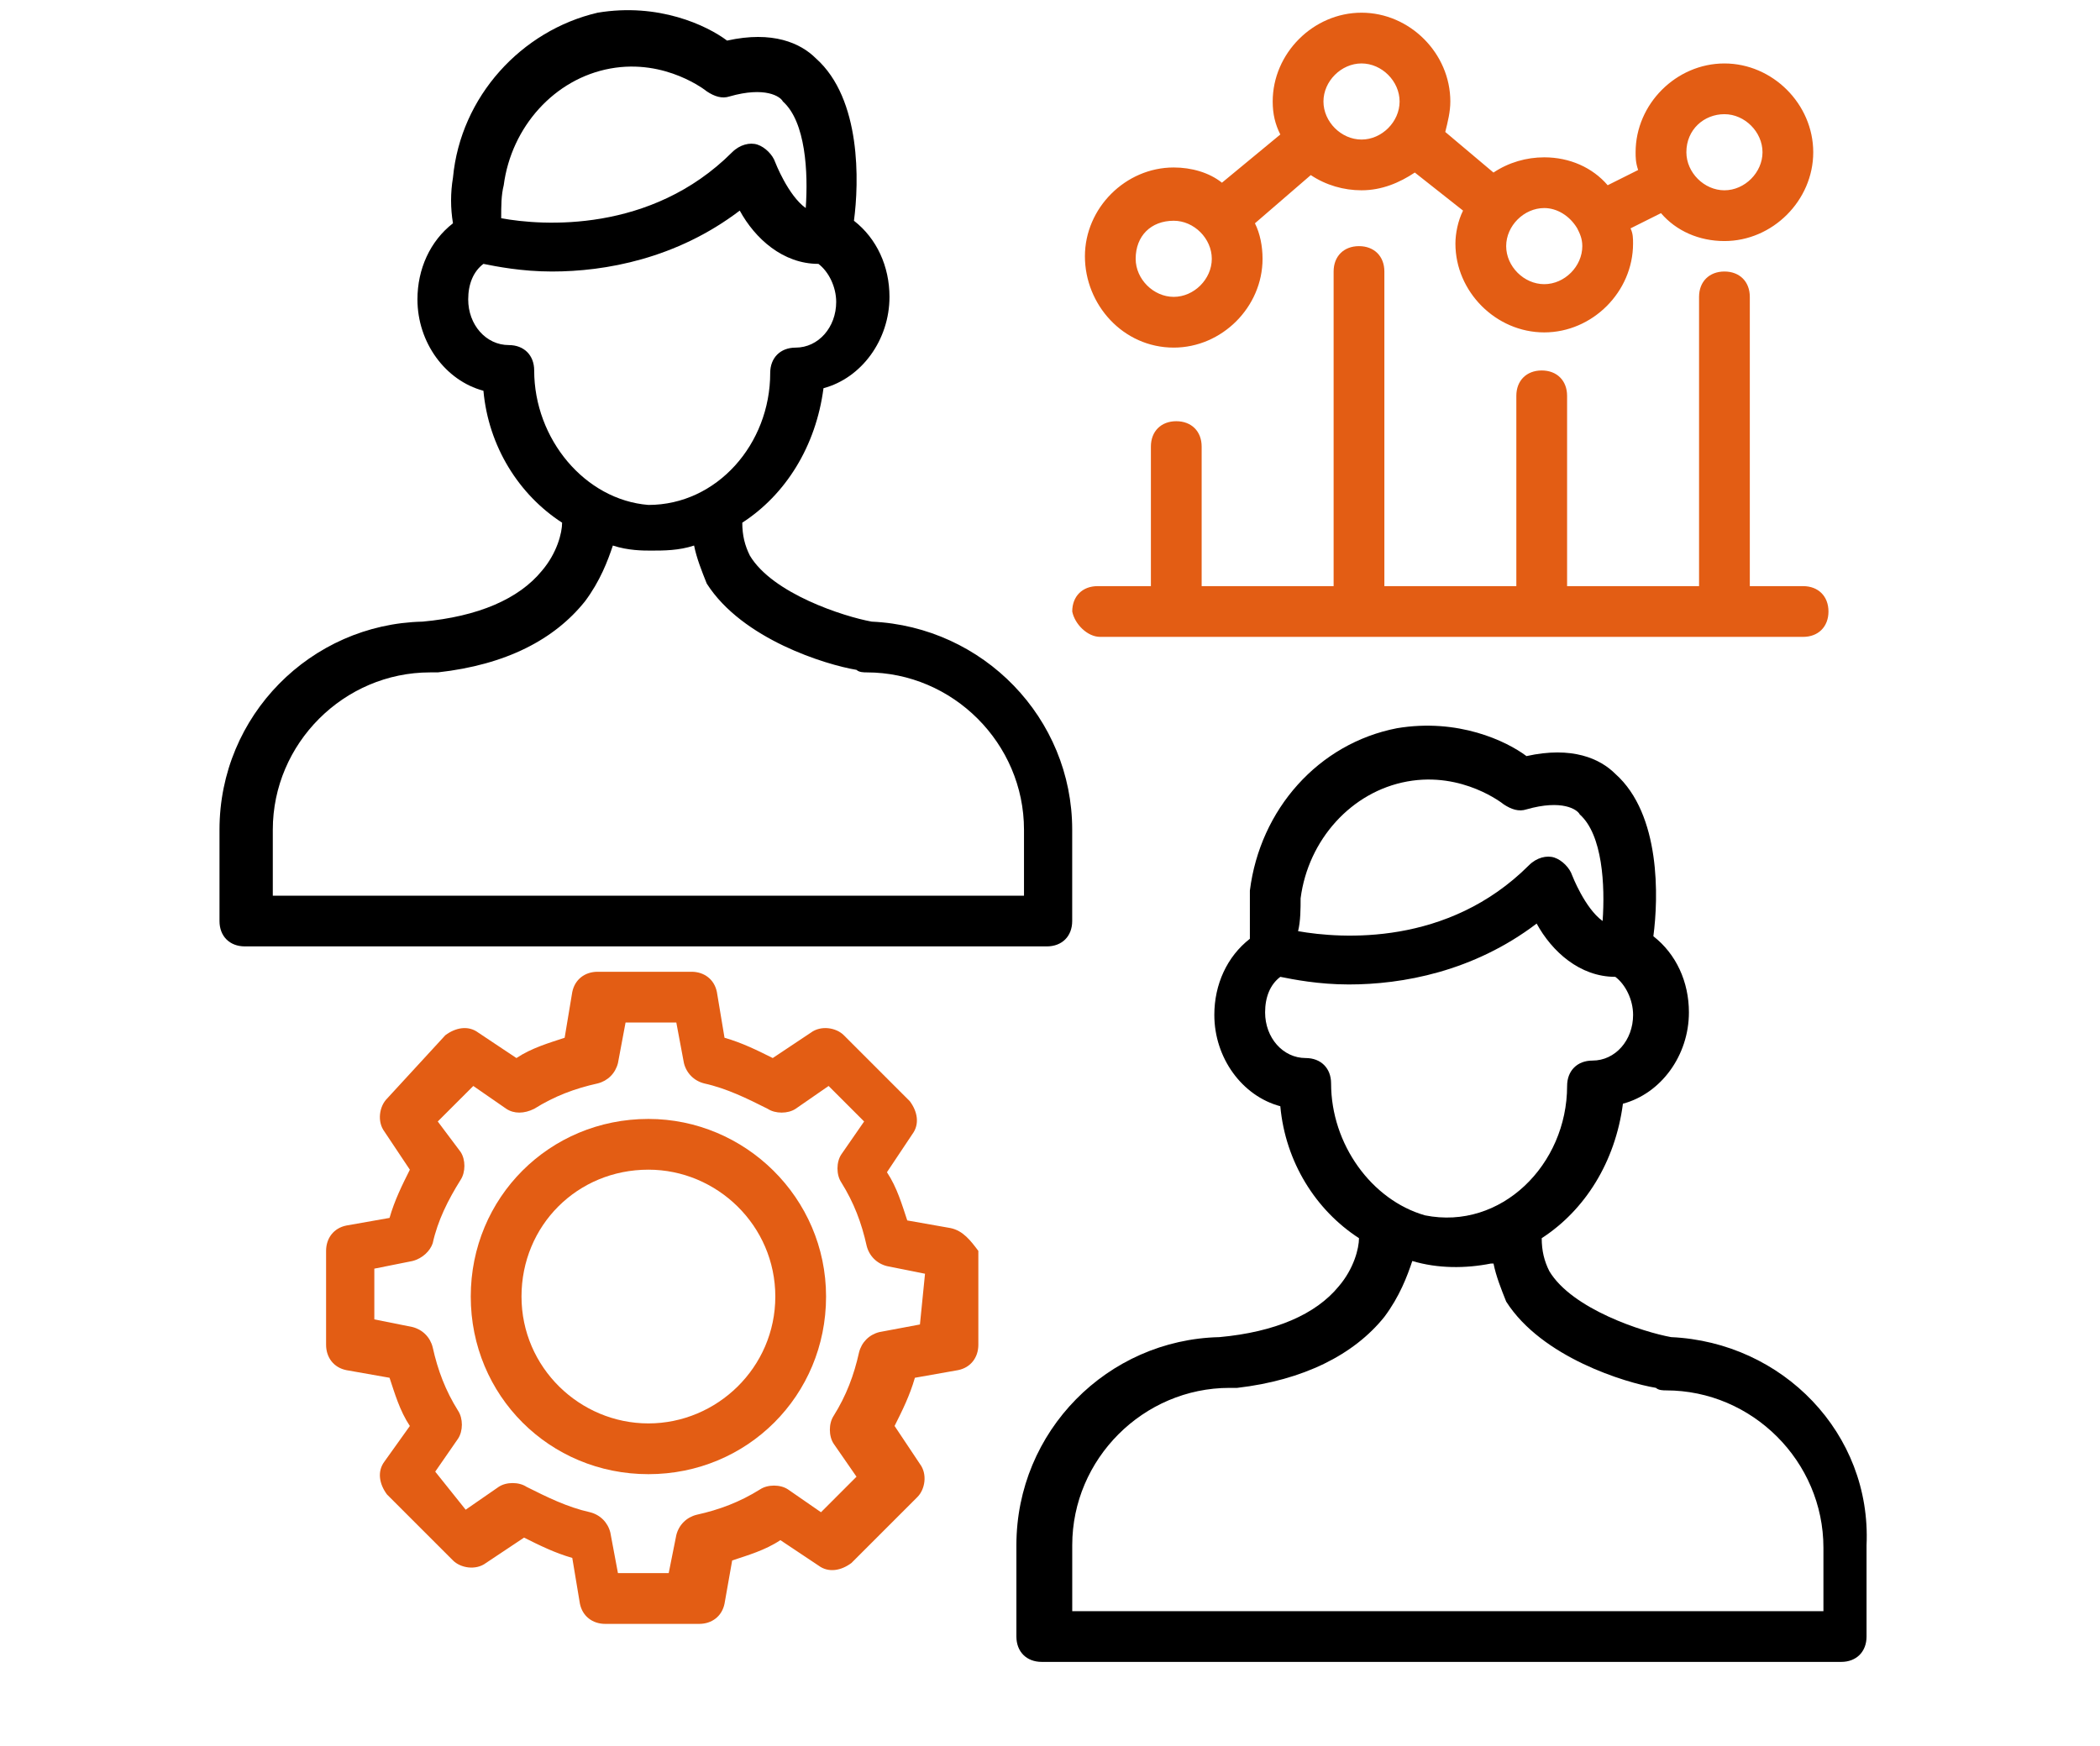 <svg width="107" height="89" viewBox="0 0 107 89" fill="none" xmlns="http://www.w3.org/2000/svg">
<path d="M48.425 62.585L46.227 62.197C45.968 61.421 45.709 60.516 45.192 59.74L46.485 57.801C46.873 57.283 46.744 56.637 46.356 56.12L42.994 52.757C42.606 52.369 41.83 52.24 41.313 52.628L39.373 53.921C38.597 53.533 37.821 53.146 36.916 52.887L36.528 50.559C36.399 49.913 35.882 49.524 35.235 49.524H30.451C29.804 49.524 29.287 49.913 29.158 50.559L28.77 52.887C27.994 53.145 27.088 53.404 26.313 53.921L24.373 52.628C23.856 52.24 23.209 52.37 22.692 52.757L19.719 55.99C19.331 56.379 19.202 57.154 19.59 57.672L20.883 59.611C20.495 60.387 20.107 61.163 19.848 62.068L17.65 62.456C17.003 62.585 16.615 63.103 16.615 63.749V68.534C16.615 69.18 17.003 69.698 17.65 69.827L19.848 70.215C20.107 70.99 20.366 71.896 20.883 72.672L19.59 74.482C19.202 74.999 19.332 75.646 19.719 76.163L23.081 79.525C23.47 79.913 24.245 80.043 24.762 79.654L26.702 78.361C27.478 78.749 28.254 79.137 29.159 79.396L29.547 81.724C29.676 82.37 30.194 82.758 30.84 82.758H35.624C36.271 82.758 36.788 82.37 36.917 81.724L37.306 79.525C38.081 79.267 38.987 79.008 39.762 78.49L41.702 79.784C42.219 80.172 42.866 80.042 43.383 79.654L46.745 76.292C47.133 75.904 47.263 75.128 46.874 74.611L45.581 72.671C45.97 71.896 46.357 71.119 46.616 70.215L48.815 69.826C49.461 69.697 49.849 69.18 49.849 68.534V63.749C49.46 63.232 49.072 62.714 48.425 62.585L48.425 62.585ZM46.873 67.499L44.805 67.887C44.287 68.016 43.9 68.404 43.77 68.922C43.512 70.085 43.123 71.12 42.477 72.154C42.219 72.542 42.219 73.189 42.477 73.576L43.641 75.257L41.831 77.068L40.149 75.904C39.761 75.645 39.115 75.645 38.727 75.904C37.693 76.55 36.659 76.939 35.495 77.197C34.977 77.326 34.59 77.714 34.46 78.231L34.072 80.171H31.486L31.098 78.102C30.969 77.585 30.581 77.198 30.063 77.068C28.899 76.809 27.865 76.292 26.831 75.775C26.442 75.516 25.796 75.516 25.409 75.775L23.727 76.939L22.176 74.999L23.34 73.317C23.598 72.929 23.598 72.283 23.34 71.895C22.693 70.861 22.305 69.827 22.047 68.663C21.918 68.145 21.529 67.758 21.012 67.628L19.073 67.24V64.654L21.012 64.266C21.529 64.137 21.917 63.749 22.047 63.361C22.305 62.197 22.823 61.163 23.469 60.129C23.727 59.74 23.727 59.094 23.469 58.706L22.305 57.154L24.116 55.344L25.797 56.508C26.185 56.766 26.701 56.766 27.219 56.508C28.253 55.861 29.287 55.473 30.451 55.215C30.969 55.086 31.356 54.697 31.486 54.18L31.874 52.111H34.46L34.848 54.18C34.977 54.697 35.365 55.085 35.883 55.215C37.047 55.473 38.081 55.99 39.115 56.508C39.504 56.766 40.15 56.766 40.538 56.508L42.219 55.344L44.029 57.154L42.865 58.835C42.607 59.224 42.607 59.87 42.865 60.258C43.512 61.292 43.9 62.326 44.158 63.49C44.287 64.007 44.675 64.395 45.193 64.525L47.132 64.913L46.873 67.499Z" fill="#E35D14"/>
<path d="M33.038 57.024C27.995 57.024 23.986 61.033 23.986 66.076C23.986 71.119 27.995 75.128 33.038 75.128C38.081 75.128 42.09 71.119 42.09 66.076C42.09 61.033 37.952 57.024 33.038 57.024ZM33.038 72.541C29.547 72.541 26.572 69.697 26.572 66.076C26.572 62.455 29.417 59.61 33.038 59.61C36.529 59.61 39.504 62.455 39.504 66.076C39.503 69.697 36.529 72.541 33.038 72.541Z" fill="#E35D14"/>
<path d="M54.631 46.939V42.283C54.631 36.594 50.106 31.939 44.416 31.68C42.994 31.422 39.373 30.258 38.209 28.318C37.951 27.801 37.821 27.284 37.821 26.637C40.02 25.215 41.571 22.758 41.959 19.784C43.898 19.267 45.321 17.327 45.321 15.129C45.321 13.577 44.675 12.155 43.511 11.25C43.769 9.31 43.899 5.043 41.571 2.974C40.795 2.198 39.373 1.552 37.046 2.069C36.011 1.293 33.554 0.129 30.451 0.647C26.572 1.552 23.468 4.914 23.08 9.052C22.951 9.828 22.951 10.604 23.08 11.379C21.916 12.284 21.27 13.707 21.27 15.258C21.27 17.457 22.692 19.396 24.632 19.914C24.89 22.759 26.442 25.215 28.641 26.638C28.641 27.155 28.382 28.19 27.606 29.094C26.442 30.517 24.374 31.422 21.529 31.68C15.839 31.81 11.184 36.465 11.184 42.283V46.939C11.184 47.714 11.701 48.231 12.477 48.231H53.338C54.114 48.231 54.631 47.714 54.631 46.939L54.631 46.939ZM25.666 9.44C26.055 6.466 28.253 4.009 31.098 3.492C33.943 2.974 36.011 4.655 36.011 4.655C36.399 4.914 36.787 5.044 37.175 4.914C38.985 4.396 39.761 4.914 39.89 5.172C41.054 6.207 41.183 8.793 41.054 10.603C40.149 9.957 39.502 8.276 39.502 8.276C39.373 7.887 38.984 7.5 38.597 7.371C38.209 7.241 37.692 7.371 37.304 7.759C33.166 11.897 27.606 11.508 25.537 11.121C25.537 10.475 25.537 9.957 25.666 9.44L25.666 9.44ZM27.218 18.879C27.218 18.104 26.701 17.586 25.925 17.586C24.761 17.586 23.856 16.552 23.856 15.259C23.856 14.483 24.115 13.837 24.632 13.448C25.279 13.578 26.572 13.837 28.123 13.837C30.838 13.837 34.459 13.19 37.692 10.733C38.468 12.156 39.891 13.448 41.701 13.448C42.218 13.837 42.606 14.612 42.606 15.388C42.606 16.681 41.701 17.716 40.537 17.716C39.762 17.716 39.244 18.233 39.244 19.009C39.244 22.629 36.529 25.733 33.038 25.733C29.804 25.474 27.218 22.371 27.218 18.879L27.218 18.879ZM52.045 45.647H13.9V42.284C13.9 37.888 17.521 34.267 21.917 34.267H22.305C25.796 33.879 28.253 32.586 29.805 30.647C30.58 29.612 30.968 28.578 31.227 27.802C32.002 28.06 32.779 28.06 33.166 28.06C33.813 28.06 34.589 28.06 35.365 27.802C35.494 28.448 35.753 29.095 36.011 29.741C37.822 32.586 42.089 33.879 43.641 34.138C43.77 34.267 44.029 34.267 44.158 34.267C48.554 34.267 52.175 37.888 52.175 42.284V45.647L52.045 45.647Z" fill="black"/>
<path d="M85.148 68.144C83.726 67.886 80.106 66.722 78.942 64.782C78.683 64.265 78.554 63.748 78.554 63.101C80.752 61.679 82.303 59.222 82.692 56.248C84.631 55.731 86.054 53.791 86.054 51.593C86.054 50.041 85.407 48.618 84.243 47.714C84.502 45.774 84.632 41.507 82.304 39.438C81.528 38.662 80.105 38.016 77.778 38.533C76.744 37.757 74.287 36.593 71.184 37.111C67.175 37.886 64.202 41.249 63.684 45.387C63.684 46.291 63.684 47.067 63.684 47.843C62.52 48.748 61.873 50.17 61.873 51.722C61.873 53.92 63.295 55.86 65.235 56.377C65.494 59.222 67.046 61.679 69.244 63.101C69.244 63.618 68.986 64.653 68.21 65.558C67.046 66.98 64.977 67.885 62.132 68.144C56.443 68.273 51.788 72.928 51.788 78.747V83.402C51.788 84.178 52.305 84.695 53.081 84.695H93.812C94.588 84.695 95.105 84.178 95.105 83.402V78.747C95.363 73.058 90.838 68.403 85.148 68.144L85.148 68.144ZM66.27 45.774C66.658 42.8 68.856 40.343 71.701 39.826C74.546 39.309 76.614 40.99 76.614 40.99C77.002 41.248 77.39 41.378 77.778 41.248C79.588 40.731 80.364 41.248 80.493 41.506C81.657 42.541 81.786 45.127 81.657 46.937C80.752 46.291 80.105 44.61 80.105 44.61C79.976 44.222 79.588 43.834 79.2 43.705C78.812 43.576 78.295 43.705 77.907 44.093C73.769 48.231 68.338 47.843 66.14 47.455C66.269 46.938 66.269 46.291 66.269 45.774L66.27 45.774ZM67.822 55.214C67.822 54.438 67.304 53.921 66.529 53.921C65.365 53.921 64.46 52.886 64.46 51.593C64.46 50.817 64.718 50.171 65.236 49.783C65.882 49.912 67.175 50.171 68.727 50.171C71.442 50.171 75.063 49.524 78.296 47.068C79.072 48.49 80.494 49.783 82.305 49.783C82.822 50.171 83.21 50.947 83.21 51.722C83.21 53.015 82.305 54.05 81.141 54.05C80.365 54.05 79.848 54.567 79.848 55.343C79.848 59.352 76.486 62.713 72.607 61.938C69.89 61.161 67.822 58.317 67.822 55.214L67.822 55.214ZM92.778 82.109H54.633V78.746C54.633 74.35 58.254 70.73 62.65 70.73H63.038C66.4 70.341 68.986 69.049 70.538 67.109C71.313 66.074 71.702 65.04 71.96 64.264C73.253 64.652 74.675 64.652 75.969 64.393H76.098C76.227 65.04 76.486 65.686 76.744 66.333C78.555 69.178 82.822 70.471 84.374 70.729C84.503 70.858 84.762 70.858 84.891 70.858C89.287 70.858 92.908 74.479 92.908 78.875V82.109L92.778 82.109Z" fill="black"/>
<path d="M56.054 32.457H91.872C92.648 32.457 93.165 31.939 93.165 31.164C93.165 30.388 92.648 29.871 91.872 29.871H89.157V15.13C89.157 14.354 88.64 13.837 87.864 13.837C87.089 13.837 86.571 14.354 86.571 15.13V29.871H79.847V20.173C79.847 19.397 79.33 18.88 78.554 18.88C77.779 18.88 77.261 19.397 77.261 20.173V29.871H70.537L70.537 13.837C70.537 13.061 70.019 12.544 69.244 12.544C68.468 12.544 67.951 13.061 67.951 13.837V29.871H61.227V22.759C61.227 21.983 60.71 21.466 59.934 21.466C59.158 21.466 58.641 21.983 58.641 22.759V29.871H55.926C55.15 29.871 54.633 30.388 54.633 31.164C54.761 31.81 55.408 32.457 56.054 32.457H56.054Z" fill="#E35D14"/>
<path d="M59.805 17.715C62.262 17.715 64.33 15.647 64.33 13.19C64.33 12.543 64.201 11.897 63.942 11.38L66.787 8.923C67.563 9.44 68.468 9.698 69.373 9.698C70.408 9.698 71.313 9.31 72.088 8.793L74.545 10.733C74.287 11.25 74.157 11.897 74.157 12.414C74.157 14.871 76.226 16.94 78.682 16.94C81.139 16.94 83.208 14.871 83.208 12.414C83.208 12.156 83.208 11.897 83.079 11.639L84.631 10.863C85.406 11.768 86.57 12.285 87.863 12.285C90.32 12.285 92.389 10.216 92.389 7.76C92.389 5.303 90.32 3.234 87.863 3.234C85.406 3.234 83.338 5.303 83.338 7.76C83.338 8.018 83.338 8.277 83.467 8.664L81.915 9.44C81.139 8.535 79.975 8.018 78.682 8.018C77.778 8.018 76.872 8.276 76.096 8.794L73.64 6.725C73.769 6.208 73.898 5.69 73.898 5.173C73.898 2.716 71.829 0.647 69.373 0.647C66.916 0.647 64.847 2.716 64.847 5.173C64.847 5.819 64.976 6.337 65.235 6.854L62.261 9.311C61.614 8.793 60.709 8.535 59.804 8.535C57.347 8.535 55.279 10.604 55.279 13.061C55.279 15.517 57.218 17.715 59.805 17.715H59.805ZM87.864 5.819C88.899 5.819 89.804 6.724 89.804 7.759C89.804 8.793 88.899 9.698 87.864 9.698C86.83 9.698 85.925 8.794 85.925 7.759C85.924 6.595 86.83 5.819 87.864 5.819ZM80.364 11.638C80.493 11.896 80.622 12.155 80.622 12.543C80.622 13.577 79.718 14.482 78.683 14.482C77.648 14.482 76.743 13.577 76.743 12.543C76.743 11.508 77.648 10.603 78.683 10.603C79.33 10.603 79.977 10.991 80.364 11.638L80.364 11.638ZM69.373 3.233C70.408 3.233 71.313 4.138 71.313 5.172C71.313 6.207 70.408 7.112 69.373 7.112C68.338 7.112 67.433 6.207 67.433 5.172C67.433 4.138 68.339 3.233 69.373 3.233ZM59.805 11.25C60.839 11.25 61.744 12.155 61.744 13.189C61.744 14.224 60.84 15.129 59.805 15.129C58.77 15.129 57.865 14.224 57.865 13.189C57.865 12.026 58.641 11.25 59.805 11.25Z" fill="#E35D14"/>
</svg>
